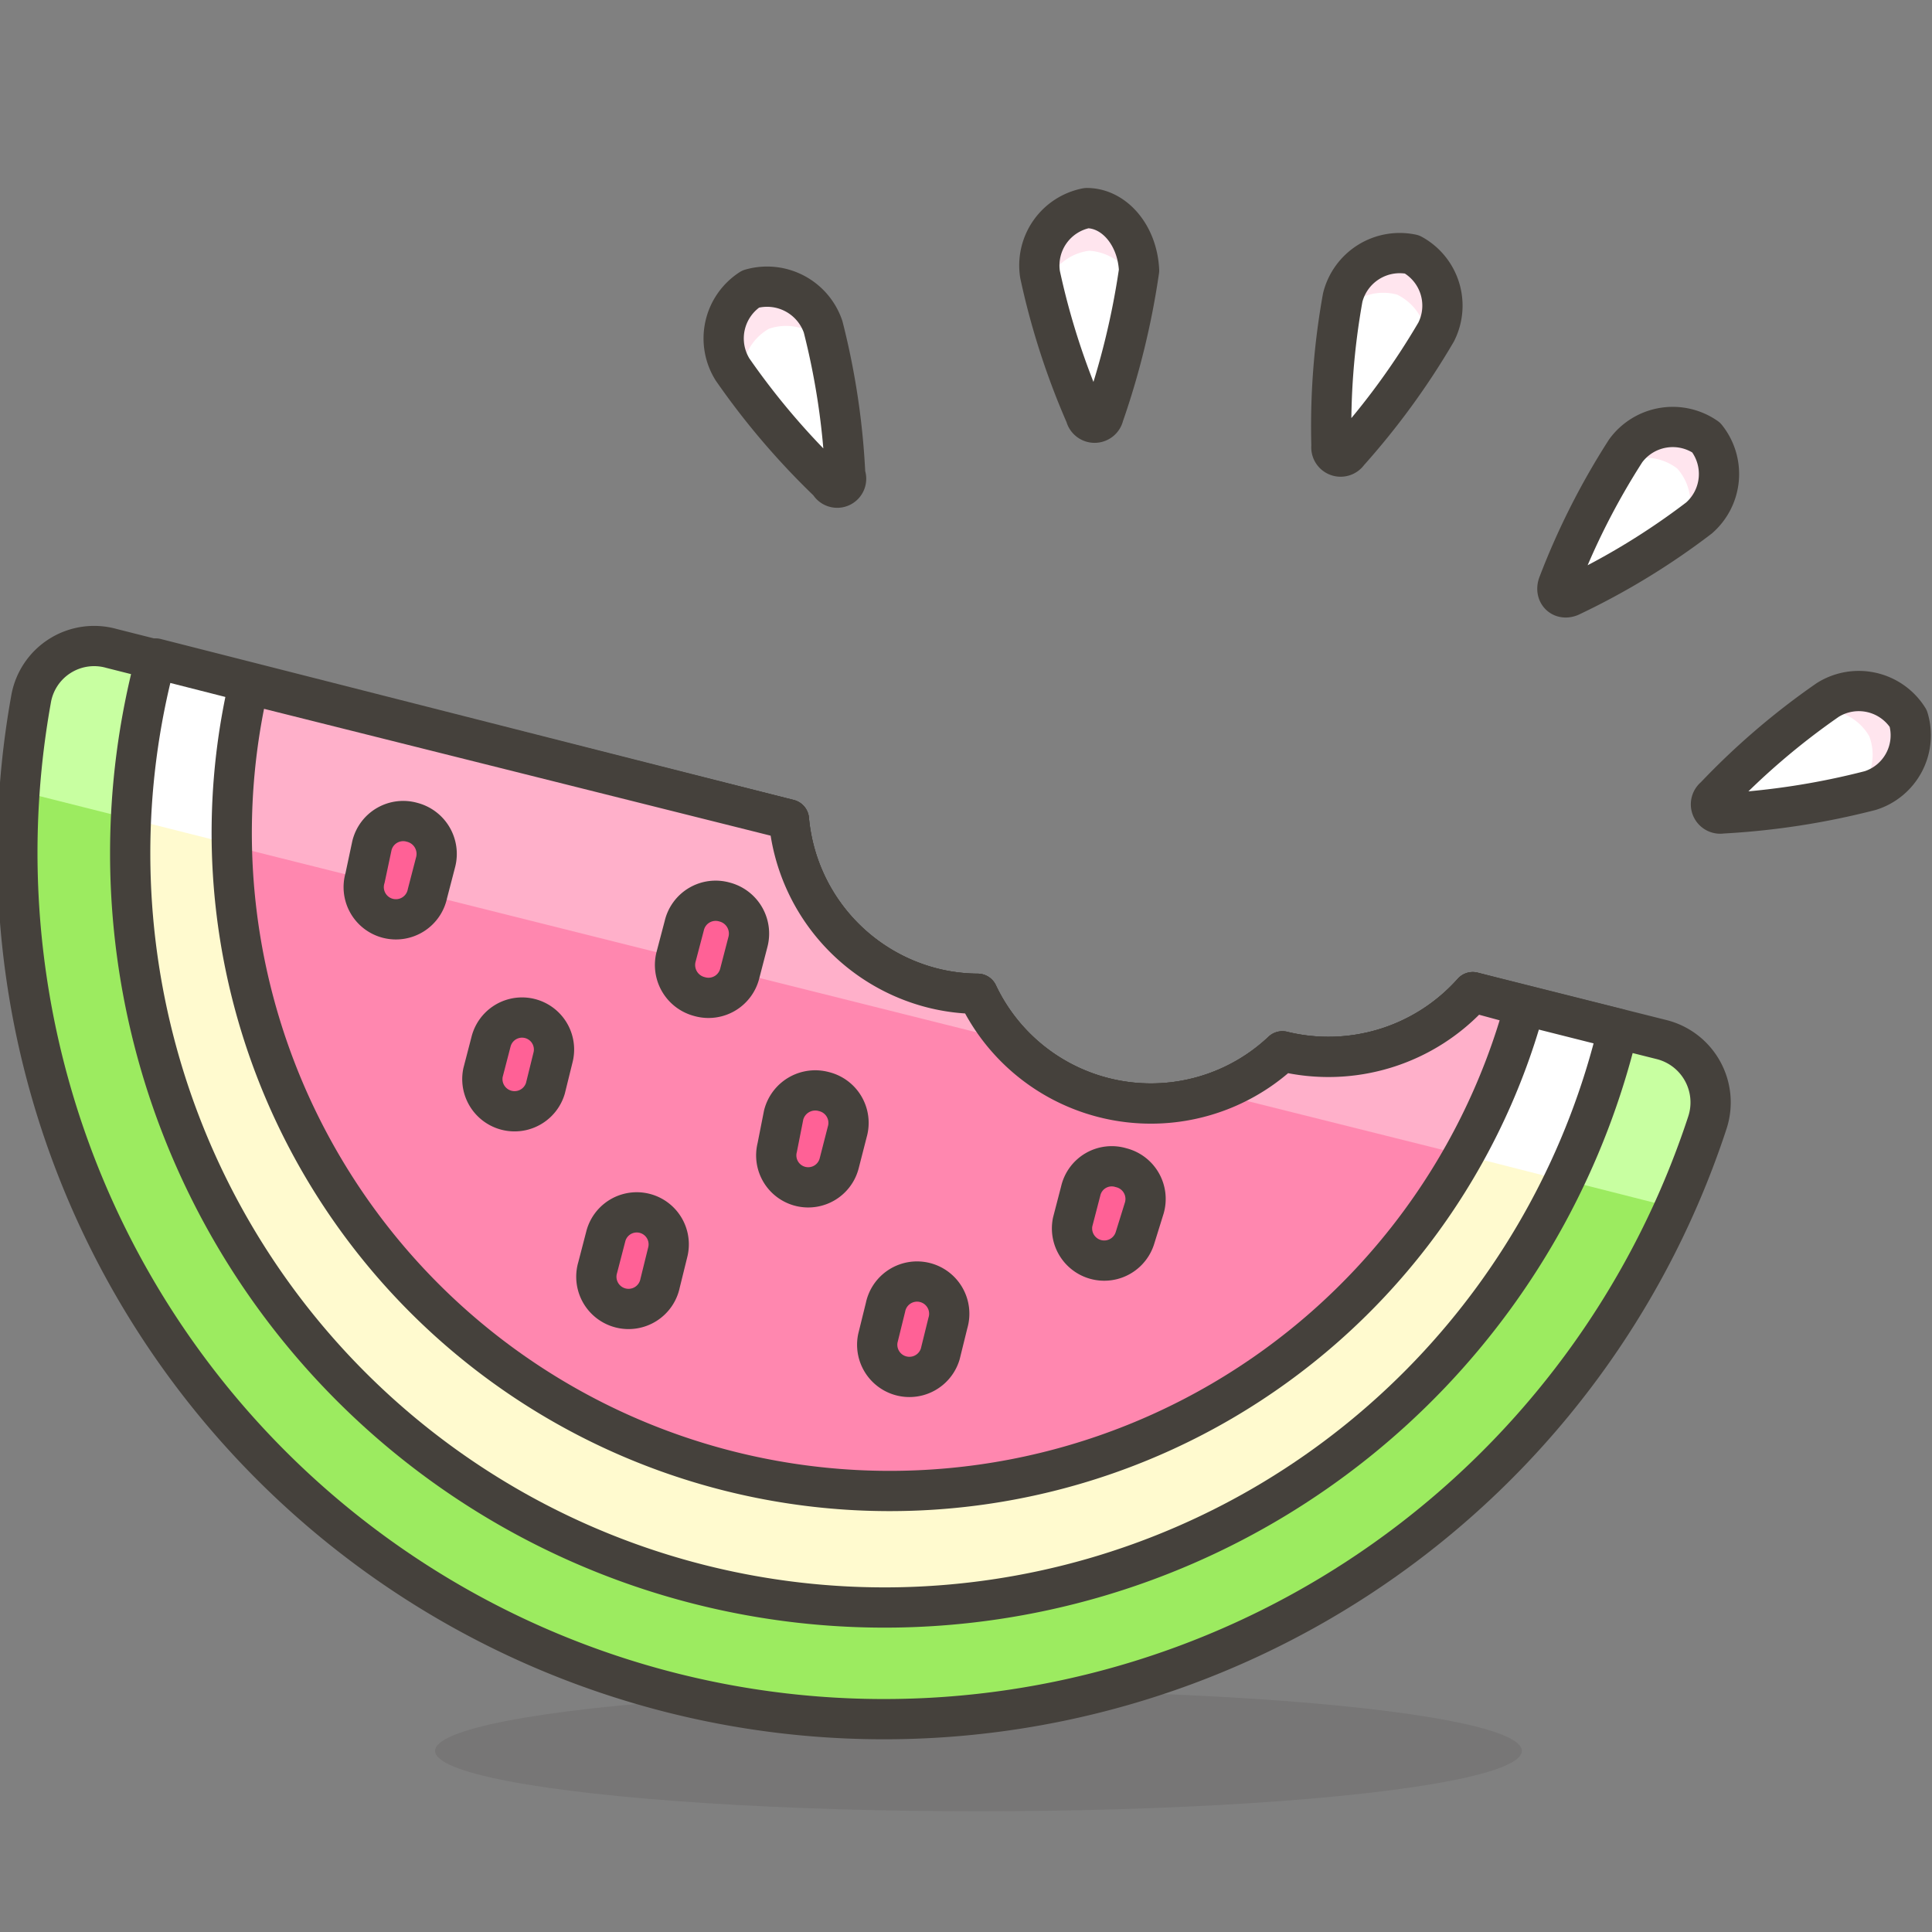 <svg id="Icons" xmlns="http://www.w3.org/2000/svg" viewBox="0 0 48 48"><rect x="0" y="0" width="48" height="48" fill="#808080" stroke="none"/><defs><style>.cls-1{fill:#45413c;opacity:0.15;}.cls-2{fill:#9ceb60;}.cls-3{fill:#c8ffa1;}.cls-4{fill:none;}.cls-4,.cls-9{stroke:#45413c;stroke-linecap:round;stroke-linejoin:round;}.cls-5{fill:#fffacf;}.cls-6{fill:#fff;}.cls-7{fill:#ff87af;}.cls-8{fill:#ffb0ca;}.cls-9{fill:#ff6196;}.cls-10{fill:#ffe5ee;}</style></defs><title>524-watermelon-2</title><g id="_Group_" data-name="&lt;Group&gt;"><ellipse id="_Ellipse_" data-name="&lt;Ellipse&gt;" class="cls-1" cx="24.31" cy="43.5" rx="13.5" ry="1.5"/><g id="_Group_2" data-name="&lt;Group&gt;"><g id="_Group_3" data-name="&lt;Group&gt;"><path id="_Path_" data-name="&lt;Path&gt;" class="cls-2" d="M41.29,25.83l-4.7-1.18a4.8,4.8,0,0,1-4.73,1.47,4.76,4.76,0,0,1-7.57-1.43,4.69,4.69,0,0,1-1.11-.14,4.76,4.76,0,0,1-3.58-4.19L2.77,16.11a1.59,1.59,0,0,0-2,1.27A21.53,21.53,0,0,0,42.42,27.89,1.61,1.61,0,0,0,41.29,25.83Z"/><g id="_Group_4" data-name="&lt;Group&gt;"><path id="_Path_2" data-name="&lt;Path&gt;" class="cls-3" d="M41.57,30c.31-.68.6-1.39.85-2.12a1.61,1.61,0,0,0-1.13-2.06l-4.7-1.18a4.8,4.8,0,0,1-4.73,1.47,4.64,4.64,0,0,1-1.69,1Z"/><path id="_Path_3" data-name="&lt;Path&gt;" class="cls-3" d="M25.07,25.85a5,5,0,0,1-.78-1.16,4.69,4.69,0,0,1-1.11-.14,4.76,4.76,0,0,1-3.58-4.19L2.77,16.11a1.59,1.59,0,0,0-2,1.27,19.65,19.65,0,0,0-.26,2.28Z"/></g><path id="_Path_4" data-name="&lt;Path&gt;" class="cls-4" d="M41.29,25.83l-4.7-1.18a4.8,4.8,0,0,1-4.73,1.47,4.76,4.76,0,0,1-7.57-1.43,4.69,4.69,0,0,1-1.11-.14,4.76,4.76,0,0,1-3.58-4.19L2.77,16.11a1.59,1.59,0,0,0-2,1.27A21.53,21.53,0,0,0,42.42,27.89,1.61,1.61,0,0,0,41.29,25.83Z"/></g><g id="_Group_5" data-name="&lt;Group&gt;"><path id="_Path_5" data-name="&lt;Path&gt;" class="cls-5" d="M36.59,24.65a4.8,4.8,0,0,1-4.73,1.47,4.76,4.76,0,0,1-7.57-1.43,4.69,4.69,0,0,1-1.11-.14,4.76,4.76,0,0,1-3.58-4.19l-15.73-4A18.74,18.74,0,1,0,40.2,25.56Z"/><g id="_Group_6" data-name="&lt;Group&gt;"><path id="_Path_6" data-name="&lt;Path&gt;" class="cls-6" d="M38.81,29.32a19.62,19.62,0,0,0,1.39-3.76l-3.61-.91a4.8,4.8,0,0,1-4.73,1.47,4.64,4.64,0,0,1-1.69,1Z"/><path id="_Path_7" data-name="&lt;Path&gt;" class="cls-6" d="M25.07,25.85a5,5,0,0,1-.78-1.16,4.69,4.69,0,0,1-1.11-.14,4.76,4.76,0,0,1-3.58-4.19l-15.73-4a18.26,18.26,0,0,0-.56,4Z"/></g><path id="_Path_8" data-name="&lt;Path&gt;" class="cls-4" d="M36.59,24.65a4.8,4.8,0,0,1-4.73,1.47,4.76,4.76,0,0,1-7.57-1.43,4.69,4.69,0,0,1-1.11-.14,4.76,4.76,0,0,1-3.58-4.19l-15.73-4A18.74,18.74,0,1,0,40.2,25.56Z"/></g><g id="_Group_7" data-name="&lt;Group&gt;"><path id="_Path_9" data-name="&lt;Path&gt;" class="cls-7" d="M36.59,24.65a4.8,4.8,0,0,1-4.73,1.47,4.76,4.76,0,0,1-7.57-1.43,4.69,4.69,0,0,1-1.11-.14,4.76,4.76,0,0,1-3.58-4.19L6.18,17a16.35,16.35,0,0,0,31.7,8Z"/><g id="_Group_8" data-name="&lt;Group&gt;"><path id="_Path_10" data-name="&lt;Path&gt;" class="cls-8" d="M36.41,28.71A16.55,16.55,0,0,0,37.88,25l-1.29-.32a4.8,4.8,0,0,1-4.73,1.47,4.64,4.64,0,0,1-1.69,1Z"/><path id="_Path_11" data-name="&lt;Path&gt;" class="cls-8" d="M25.07,25.85a5,5,0,0,1-.78-1.16,4.69,4.69,0,0,1-1.11-.14,4.76,4.76,0,0,1-3.58-4.19L6.18,17a17.13,17.13,0,0,0-.48,4Z"/></g><path id="_Path_12" data-name="&lt;Path&gt;" class="cls-4" d="M36.59,24.65a4.8,4.8,0,0,1-4.73,1.47,4.76,4.76,0,0,1-7.57-1.43,4.69,4.69,0,0,1-1.11-.14,4.76,4.76,0,0,1-3.58-4.19L6.18,17a16.35,16.35,0,0,0,31.7,8Z"/></g><g id="_Group_9" data-name="&lt;Group&gt;"><path id="_Path_13" data-name="&lt;Path&gt;" class="cls-9" d="M9.07,21.81a.8.8,0,1,0,1.55.39l.2-.77a.81.81,0,0,0-.58-1,.8.8,0,0,0-1,.58Z"/><path id="_Path_14" data-name="&lt;Path&gt;" class="cls-9" d="M12,26.65a.8.8,0,0,0,1.55.39l.19-.77a.79.79,0,1,0-1.54-.39Z"/><path id="_Path_15" data-name="&lt;Path&gt;" class="cls-9" d="M16.8,23.76a.81.81,0,0,0,.58,1,.8.8,0,0,0,1-.58l.2-.77a.81.81,0,0,0-.58-1A.8.8,0,0,0,17,23Z"/><path id="_Path_16" data-name="&lt;Path&gt;" class="cls-9" d="M28.2,30.75a.8.8,0,0,1-1.55-.39l.2-.77a.79.79,0,0,1,1-.58.8.8,0,0,1,.58,1Z"/><path id="_Path_17" data-name="&lt;Path&gt;" class="cls-9" d="M14.85,31.49a.8.8,0,1,0,1.55.39l.19-.77a.79.79,0,1,0-1.54-.39Z"/><path id="_Path_18" data-name="&lt;Path&gt;" class="cls-9" d="M23.36,33.64a.8.8,0,0,1-1.55-.39l.19-.77a.8.8,0,1,1,1.55.39Z"/><path id="_Path_19" data-name="&lt;Path&gt;" class="cls-9" d="M19.31,28.51a.79.79,0,0,0,1.54.39l.2-.78a.8.8,0,0,0-.58-1,.81.81,0,0,0-1,.58Z"/></g></g><g id="_Group_10" data-name="&lt;Group&gt;"><g id="_Group_11" data-name="&lt;Group&gt;"><path id="_Path_20" data-name="&lt;Path&gt;" class="cls-6" d="M35.68,8.25a1.45,1.45,0,0,0-.6-1.93,1.46,1.46,0,0,0-1.72,1.07,18,18,0,0,0-.28,3.69.23.23,0,0,0,.42.16A18.48,18.48,0,0,0,35.68,8.25Z"/><path id="_Path_21" data-name="&lt;Path&gt;" class="cls-10" d="M34.71,7.32a1.29,1.29,0,0,0-1.46.6,2.41,2.41,0,0,1,.11-.53,1.46,1.46,0,0,1,1.72-1.07,1.45,1.45,0,0,1,.6,1.93,2.77,2.77,0,0,1-.25.47A1.31,1.31,0,0,0,34.71,7.32Z"/><path id="_Path_22" data-name="&lt;Path&gt;" class="cls-4" d="M35.68,8.25a1.45,1.45,0,0,0-.6-1.93,1.46,1.46,0,0,0-1.72,1.07,18,18,0,0,0-.28,3.69.23.23,0,0,0,.42.16A18.48,18.48,0,0,0,35.68,8.25Z"/></g><g id="_Group_12" data-name="&lt;Group&gt;"><path id="_Path_23" data-name="&lt;Path&gt;" class="cls-6" d="M42.21,12.87a1.45,1.45,0,0,0,.18-2,1.45,1.45,0,0,0-2,.33,18,18,0,0,0-1.67,3.3c-.1.24.09.43.33.3A17.83,17.83,0,0,0,42.21,12.87Z"/><path id="_Path_24" data-name="&lt;Path&gt;" class="cls-10" d="M41.67,11.64a1.3,1.3,0,0,0-1.58,0,2.34,2.34,0,0,1,.3-.44,1.45,1.45,0,0,1,2-.33,1.45,1.45,0,0,1-.18,2,2.35,2.35,0,0,1-.42.34A1.3,1.3,0,0,0,41.67,11.64Z"/><path id="_Path_25" data-name="&lt;Path&gt;" class="cls-4" d="M42.21,12.87a1.45,1.45,0,0,0,.18-2,1.45,1.45,0,0,0-2,.33,18,18,0,0,0-1.67,3.3c-.1.24.09.43.33.3A17.83,17.83,0,0,0,42.21,12.87Z"/></g><g id="_Group_13" data-name="&lt;Group&gt;"><path id="_Path_26" data-name="&lt;Path&gt;" class="cls-6" d="M46.47,19.64a1.44,1.44,0,0,0,.94-1.79,1.45,1.45,0,0,0-2-.46,18,18,0,0,0-2.81,2.41.23.23,0,0,0,.18.41A18.8,18.8,0,0,0,46.47,19.64Z"/><path id="_Path_27" data-name="&lt;Path&gt;" class="cls-10" d="M46.44,18.29A1.3,1.3,0,0,0,45,17.68a2.35,2.35,0,0,1,.45-.29,1.45,1.45,0,0,1,2,.46,1.44,1.44,0,0,1-.94,1.79,2.66,2.66,0,0,1-.51.15A1.29,1.29,0,0,0,46.44,18.29Z"/><path id="_Path_28" data-name="&lt;Path&gt;" class="cls-4" d="M46.47,19.64a1.44,1.44,0,0,0,.94-1.79,1.45,1.45,0,0,0-2-.46,18,18,0,0,0-2.81,2.41.23.23,0,0,0,.18.41A18.8,18.8,0,0,0,46.47,19.64Z"/></g><g id="_Group_14" data-name="&lt;Group&gt;"><path id="_Path_29" data-name="&lt;Path&gt;" class="cls-6" d="M25.84,6.82A1.45,1.45,0,0,1,27,5.17c.68,0,1.26.67,1.3,1.55a19.37,19.37,0,0,1-.88,3.6.23.23,0,0,1-.45,0A18.4,18.4,0,0,1,25.84,6.82Z"/><path id="_Path_30" data-name="&lt;Path&gt;" class="cls-10" d="M27.06,6.23a1.32,1.32,0,0,1,1.2,1,3,3,0,0,0,.06-.53c0-.88-.62-1.58-1.3-1.55a1.45,1.45,0,0,0-1.18,1.65,2.19,2.19,0,0,0,.1.52A1.3,1.3,0,0,1,27.06,6.23Z"/><path id="_Path_31" data-name="&lt;Path&gt;" class="cls-4" d="M25.84,6.82A1.45,1.45,0,0,1,27,5.17c.68,0,1.26.67,1.3,1.55a19.37,19.37,0,0,1-.88,3.6.23.23,0,0,1-.45,0A18.4,18.4,0,0,1,25.84,6.82Z"/></g><g id="_Group_15" data-name="&lt;Group&gt;"><path id="_Path_32" data-name="&lt;Path&gt;" class="cls-6" d="M18.2,9.18a1.46,1.46,0,0,1,.45-2,1.47,1.47,0,0,1,1.8.94A18.37,18.37,0,0,1,21,11.8a.22.22,0,0,1-.4.19A18.47,18.47,0,0,1,18.2,9.18Z"/><path id="_Path_33" data-name="&lt;Path&gt;" class="cls-10" d="M19.1,8.17a1.3,1.3,0,0,1,1.5.49,3.47,3.47,0,0,0-.15-.52,1.47,1.47,0,0,0-1.8-.94,1.46,1.46,0,0,0-.45,2,2.71,2.71,0,0,0,.29.45A1.31,1.31,0,0,1,19.1,8.17Z"/><path id="_Path_34" data-name="&lt;Path&gt;" class="cls-4" d="M18.2,9.18a1.46,1.46,0,0,1,.45-2,1.47,1.47,0,0,1,1.8.94A18.37,18.37,0,0,1,21,11.8a.22.22,0,0,1-.4.19A18.47,18.47,0,0,1,18.2,9.18Z"/></g></g></g></svg>